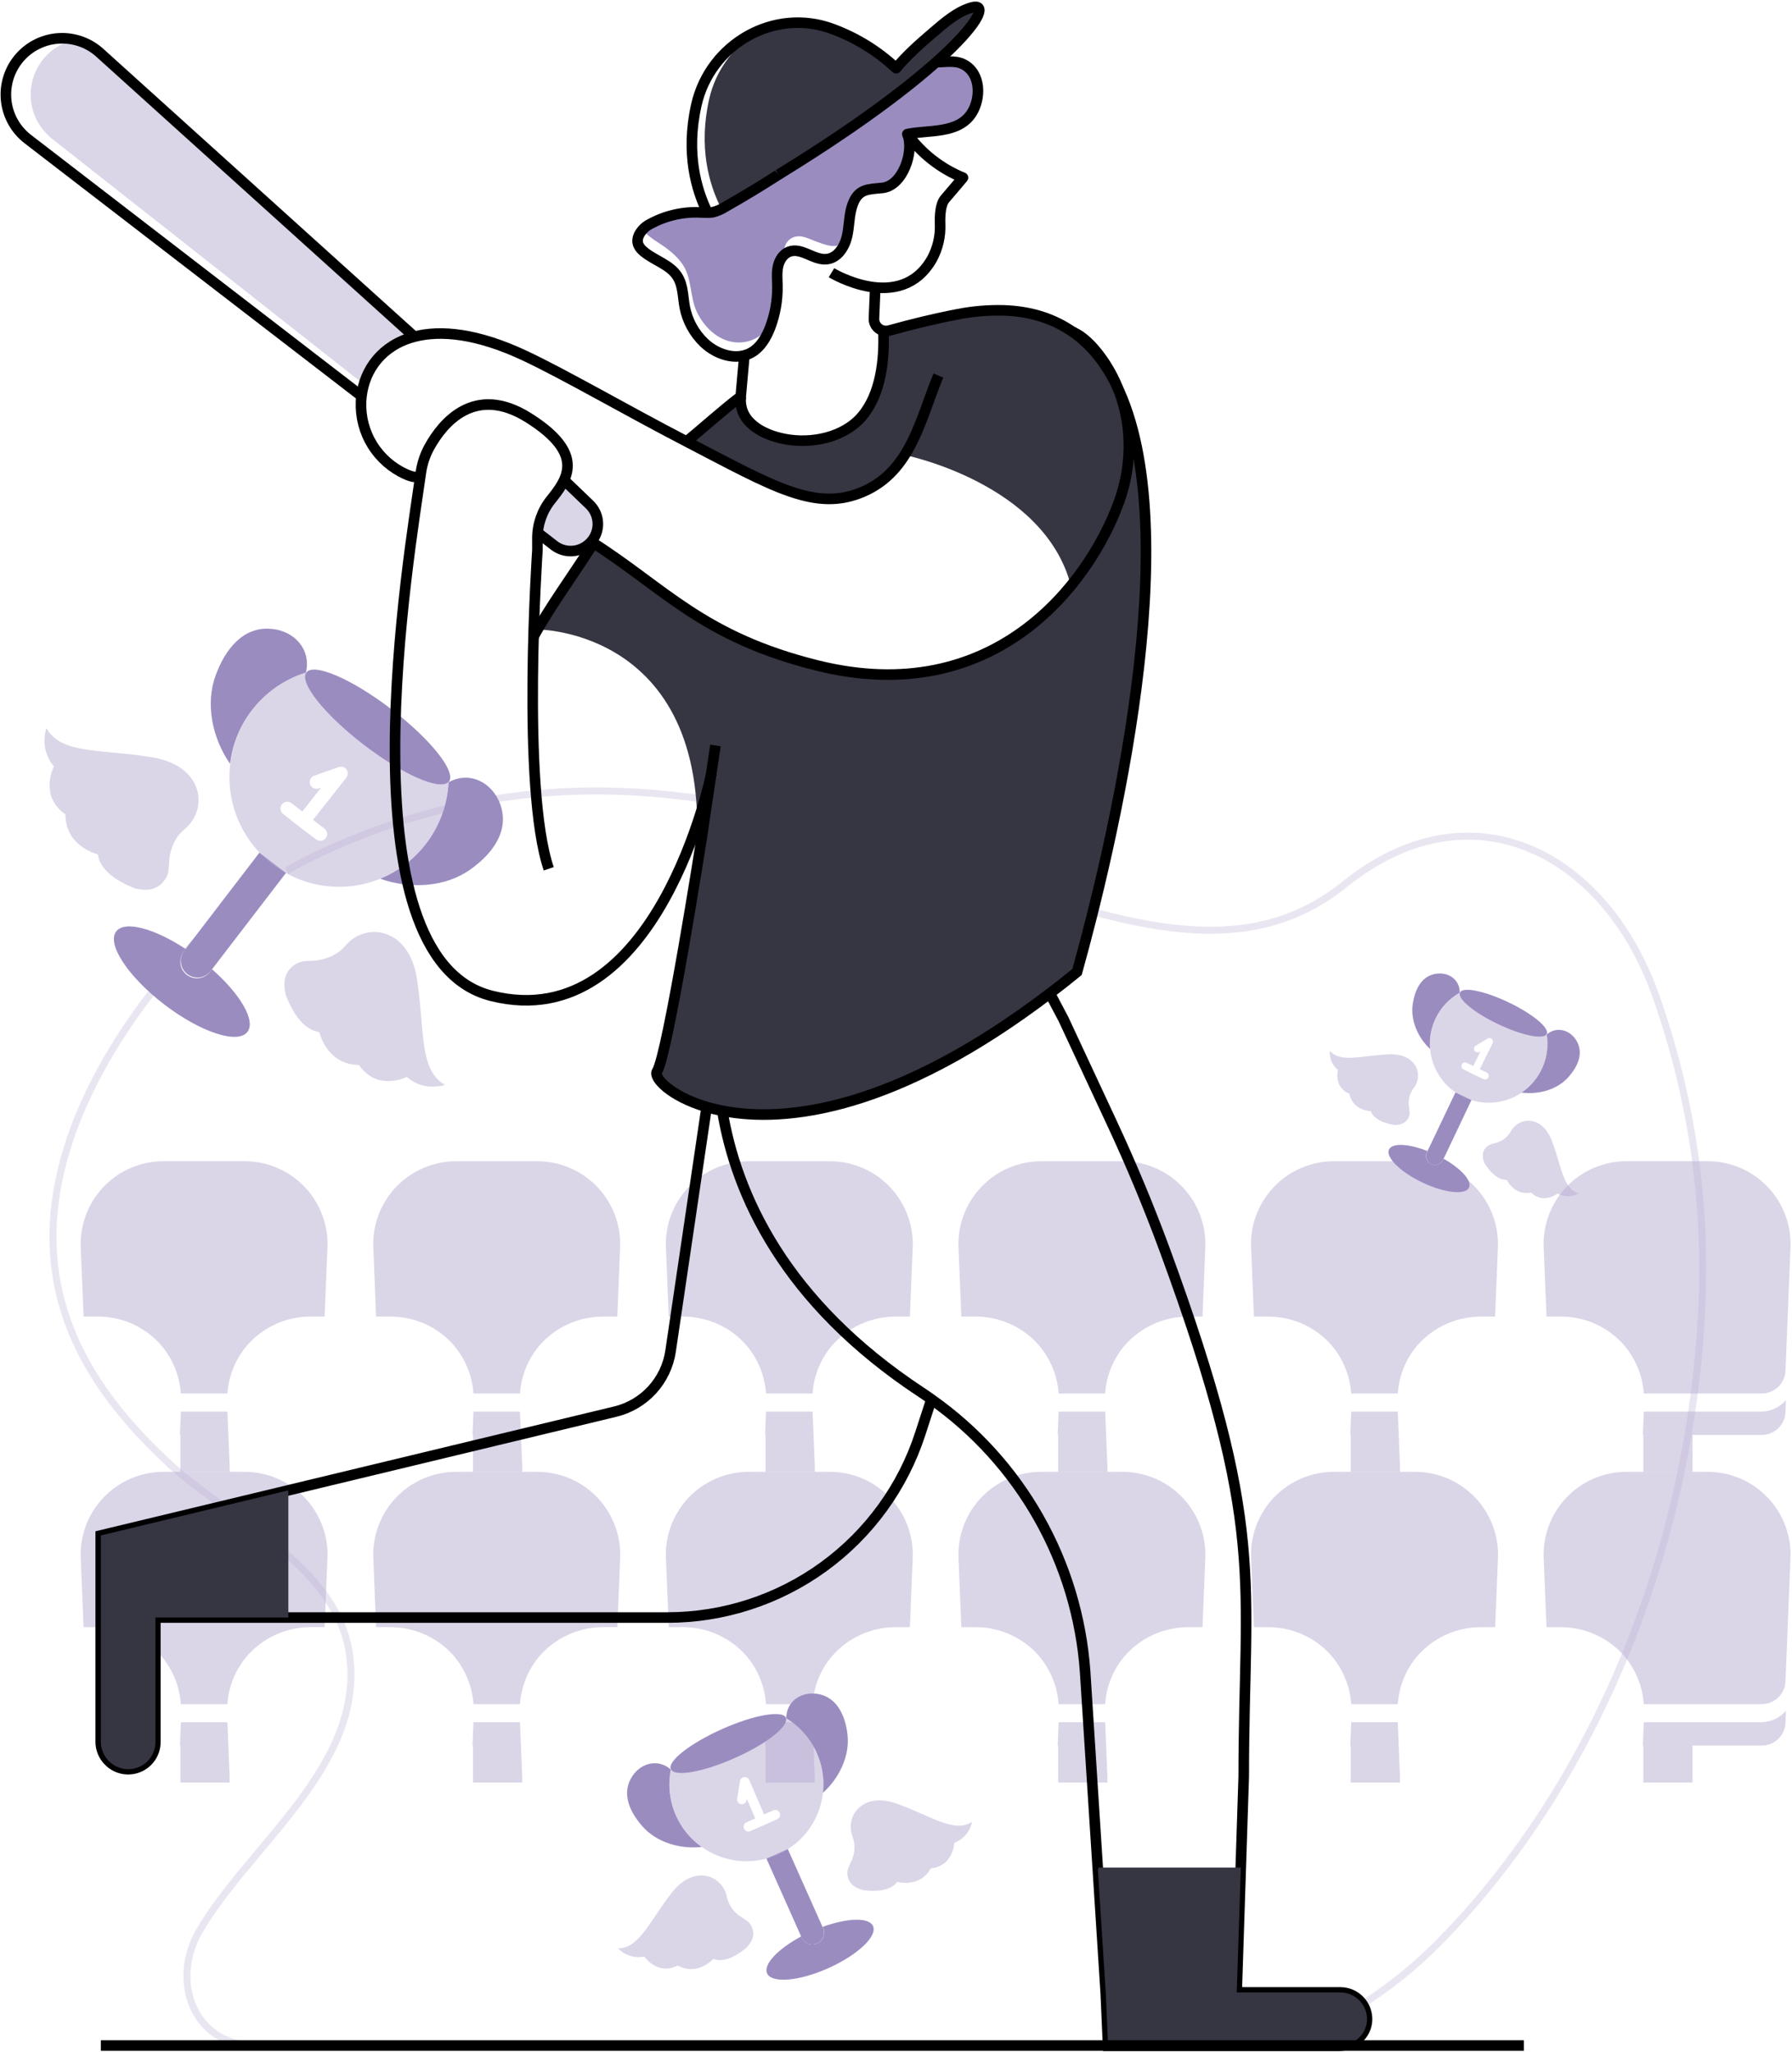 <svg width="791" height="906" viewBox="0 0 791 906" fill="none" xmlns="http://www.w3.org/2000/svg">
<path d="M544 902.92C578.73 903.92 613.78 879.54 636.84 855.75C707.84 782.47 746.72 677.66 751.23 576.6C753.376 529.757 746.361 482.946 730.58 438.79C708.21 376.49 649.33 345.35 593.31 390.55C503.38 463.06 371.08 312.63 193.84 357.79C175.72 362.436 158.078 368.781 141.15 376.74C136.143 379.073 131.29 381.613 126.59 384.36" stroke="#D4CEE4" stroke-opacity="0.5" stroke-width="3.11" stroke-miterlimit="10"/>
<path d="M122.328 386.88C106.042 396.92 91.361 409.356 78.778 423.77C48.598 458.15 20.778 505.45 23.568 552.62C25.858 591.16 47.758 621.31 75.258 646.62C101.688 670.98 149.008 691.02 154.338 730.8C160.898 779.71 109.508 814.93 87.798 852.8C74.998 875.17 85.998 904 114.258 903" stroke="#D4CEE4" stroke-opacity="0.5" stroke-width="3.11" stroke-miterlimit="10"/>
<path d="M79.842 623.159L79.422 633.459H79.632V649.749H101.362V647.179L100.372 623.159H79.842Z" fill="#B8ADD2" fill-opacity="0.5"/>
<path d="M69.761 592.35C75.68 598.542 79.243 606.613 79.831 615.16H100.371C100.902 607.363 103.927 599.944 109.001 594C112.48 589.985 116.78 586.764 121.61 584.554C126.441 582.344 131.689 581.197 137.001 581.19H143.291L144.501 551.49C144.814 546.48 144.093 541.46 142.383 536.741C140.672 532.022 138.01 527.706 134.56 524.06C131.11 520.414 126.947 517.517 122.33 515.549C117.713 513.581 112.74 512.584 107.721 512.62H72.471C67.455 512.576 62.483 513.565 57.866 515.526C53.249 517.486 49.084 520.376 45.632 524.016C42.18 527.656 39.514 531.967 37.801 536.681C36.087 541.396 35.362 546.413 35.671 551.42L36.891 581.19H43.181C48.132 581.182 53.035 582.165 57.6 584.082C62.165 585.998 66.3 588.809 69.761 592.35Z" fill="#B8ADD2" fill-opacity="0.5"/>
<path d="M208.99 623.159L208.57 633.459H208.78V649.749H230.51V647.179L229.52 623.159H208.99Z" fill="#B8ADD2" fill-opacity="0.5"/>
<path d="M198.909 592.35C204.84 598.537 208.41 606.61 208.999 615.16H229.539C230.05 607.371 233.051 599.953 238.099 594C241.59 589.978 245.905 586.754 250.752 584.547C255.599 582.34 260.864 581.202 266.189 581.21H272.479L273.689 551.51C274.002 546.501 273.281 541.48 271.571 536.762C269.861 532.043 267.198 527.726 263.748 524.08C260.299 520.435 256.136 517.538 251.518 515.57C246.901 513.601 241.928 512.604 236.909 512.64H201.619C196.603 512.596 191.632 513.585 187.014 515.546C182.397 517.507 178.233 520.397 174.781 524.036C171.329 527.676 168.663 531.987 166.949 536.702C165.235 541.416 164.51 546.433 164.819 551.44L165.999 581.19H172.299C177.256 581.176 182.165 582.157 186.735 584.074C191.306 585.991 195.446 588.805 198.909 592.35Z" fill="#B8ADD2" fill-opacity="0.5"/>
<path d="M338.143 623.159L337.723 633.459H337.933V649.749H359.663V647.179L358.683 623.159H338.143Z" fill="#B8ADD2" fill-opacity="0.5"/>
<path d="M328.062 592.35C333.985 598.54 337.548 606.612 338.132 615.16H358.672C359.188 607.369 362.196 599.951 367.252 594C370.742 589.978 375.058 586.754 379.904 584.547C384.751 582.34 390.016 581.202 395.342 581.21H401.632L402.842 551.51C403.155 546.501 402.434 541.48 400.723 536.762C399.013 532.043 396.35 527.726 392.901 524.08C389.451 520.435 385.288 517.538 380.671 515.57C376.054 513.601 371.081 512.604 366.062 512.64H330.772C325.756 512.596 320.784 513.585 316.167 515.546C311.55 517.507 307.385 520.397 303.933 524.036C300.481 527.676 297.815 531.987 296.101 536.702C294.388 541.416 293.663 546.433 293.972 551.44L295.192 581.21H301.492C306.44 581.199 311.34 582.179 315.904 584.092C320.467 586.006 324.601 588.813 328.062 592.35Z" fill="#B8ADD2" fill-opacity="0.5"/>
<path d="M467.291 623.159L466.871 633.459H467.081V649.749H488.811V647.179L487.831 623.159H467.291Z" fill="#B8ADD2" fill-opacity="0.5"/>
<path d="M457.21 592.35C463.133 598.54 466.697 606.612 467.28 615.16H487.82C488.337 607.369 491.345 599.951 496.4 594C499.892 589.979 504.207 586.756 509.054 584.549C513.9 582.342 519.165 581.203 524.49 581.21H530.79L531.99 551.51C532.303 546.501 531.582 541.48 529.872 536.762C528.162 532.043 525.499 527.726 522.049 524.08C518.599 520.435 514.436 517.538 509.819 515.57C505.202 513.601 500.229 512.604 495.21 512.64H459.92C454.904 512.596 449.933 513.585 445.315 515.546C440.698 517.507 436.534 520.397 433.082 524.036C429.63 527.676 426.964 531.987 425.25 536.702C423.536 541.416 422.811 546.433 423.12 551.44L424.34 581.21H430.64C435.588 581.199 440.489 582.179 445.052 584.092C449.615 586.006 453.749 588.813 457.21 592.35Z" fill="#B8ADD2" fill-opacity="0.5"/>
<path d="M596.44 623.159L596.02 633.459H596.229V649.749H617.96V647.179L616.979 623.159H596.44Z" fill="#B8ADD2" fill-opacity="0.5"/>
<path d="M586.362 592.35C592.285 598.54 595.849 606.612 596.433 615.16H617.003C617.511 607.373 620.508 599.954 625.553 594C629.045 589.978 633.362 586.754 638.211 584.547C643.059 582.34 648.325 581.202 653.653 581.21H659.943L661.143 551.51C661.455 546.501 660.734 541.48 659.024 536.762C657.314 532.043 654.651 527.726 651.201 524.08C647.752 520.435 643.589 517.538 638.972 515.57C634.354 513.601 629.382 512.604 624.363 512.64H589.073C584.056 512.596 579.085 513.585 574.468 515.546C569.85 517.507 565.686 520.397 562.234 524.036C558.782 527.676 556.116 531.987 554.402 536.702C552.688 541.416 551.964 546.433 552.273 551.44L553.493 581.21H559.792C564.741 581.199 569.641 582.179 574.204 584.092C578.768 586.006 582.902 588.813 586.362 592.35Z" fill="#B8ADD2" fill-opacity="0.5"/>
<path d="M725.592 623.16L725.172 633.46H725.382V649.75H747.112V633.46H777.642C780.351 633.459 782.955 632.411 784.908 630.534C786.862 628.657 788.013 626.097 788.122 623.39L788.322 618.09C786.992 619.631 785.356 620.879 783.517 621.752C781.678 622.625 779.677 623.104 777.642 623.16H725.592Z" fill="#B8ADD2" fill-opacity="0.5"/>
<path d="M715.511 592.35C721.434 598.54 724.998 606.612 725.581 615.16H777.641C780.348 615.159 782.951 614.112 784.904 612.237C786.857 610.362 788.01 607.805 788.121 605.1L790.291 551.49C790.605 546.48 789.885 541.459 788.176 536.739C786.466 532.02 783.803 527.703 780.353 524.057C776.903 520.411 772.74 517.514 768.122 515.546C763.504 513.578 758.53 512.582 753.511 512.62H718.221C713.205 512.576 708.233 513.565 703.616 515.526C698.999 517.486 694.834 520.376 691.382 524.016C687.93 527.656 685.264 531.967 683.551 536.681C681.837 541.396 681.112 546.413 681.421 551.42L682.641 581.19H688.941C693.891 581.181 698.792 582.164 703.355 584.081C707.919 585.998 712.052 588.809 715.511 592.35Z" fill="#B8ADD2" fill-opacity="0.5"/>
<path d="M79.842 760.289L79.422 770.589H79.632V786.879H101.362V784.309L100.372 760.289H79.842Z" fill="#B8ADD2" fill-opacity="0.5"/>
<path d="M69.761 729.469C75.679 735.667 79.241 743.74 79.831 752.289H100.371C100.897 744.486 103.923 737.059 109.001 731.109C112.48 727.097 116.781 723.879 121.611 721.672C126.442 719.466 131.69 718.322 137.001 718.319H143.291L144.501 688.619C144.814 683.61 144.093 678.59 142.383 673.871C140.672 669.152 138.01 664.836 134.56 661.19C131.11 657.544 126.947 654.647 122.33 652.679C117.713 650.711 112.74 649.714 107.721 649.749H72.471C67.455 649.706 62.483 650.695 57.866 652.655C53.249 654.616 49.084 657.506 45.632 661.146C42.18 664.785 39.514 669.097 37.801 673.811C36.087 678.526 35.362 683.543 35.671 688.549L36.891 718.319H43.181C48.131 718.312 53.033 719.294 57.597 721.209C62.162 723.124 66.298 725.933 69.761 729.469Z" fill="#B8ADD2" fill-opacity="0.5"/>
<path d="M208.99 760.289L208.57 770.589H208.78V786.879H230.51V784.309L229.52 760.289H208.99Z" fill="#B8ADD2" fill-opacity="0.5"/>
<path d="M198.909 729.469C204.838 735.662 208.409 743.737 208.999 752.289H229.539C230.052 744.491 233.06 737.065 238.119 731.109C241.609 727.086 245.924 723.861 250.771 721.654C255.618 719.447 260.883 718.31 266.209 718.319H272.499L273.709 688.619C274.022 683.61 273.301 678.59 271.591 673.871C269.881 669.152 267.218 664.836 263.768 661.19C260.319 657.544 256.156 654.647 251.538 652.679C246.921 650.711 241.948 649.714 236.929 649.749H201.619C196.603 649.706 191.632 650.695 187.014 652.655C182.397 654.616 178.233 657.506 174.781 661.146C171.329 664.785 168.663 669.097 166.949 673.811C165.235 678.526 164.51 683.543 164.819 688.549L165.999 718.319H172.299C177.255 718.307 182.162 719.287 186.733 721.202C191.303 723.117 195.443 725.928 198.909 729.469Z" fill="#B8ADD2" fill-opacity="0.5"/>
<path d="M338.143 760.289L337.723 770.589H337.933V786.879H359.663V784.309L358.683 760.289H338.143Z" fill="#B8ADD2" fill-opacity="0.5"/>
<path d="M328.062 729.469C333.983 735.665 337.546 743.739 338.132 752.289H358.672C359.184 744.491 362.192 737.065 367.252 731.109C370.741 727.086 375.056 723.861 379.903 721.654C384.75 719.447 390.016 718.31 395.342 718.319H401.632L402.842 688.619C403.155 683.61 402.434 678.59 400.723 673.871C399.013 669.152 396.35 664.836 392.901 661.19C389.451 657.544 385.288 654.647 380.671 652.679C376.054 650.711 371.081 649.714 366.062 649.749H330.772C325.756 649.706 320.784 650.695 316.167 652.655C311.55 654.616 307.385 657.506 303.933 661.146C300.481 664.785 297.815 669.097 296.101 673.811C294.388 678.526 293.663 683.543 293.972 688.549L295.192 718.319H301.492C306.44 718.312 311.34 719.295 315.903 721.21C320.467 723.124 324.6 725.933 328.062 729.469Z" fill="#B8ADD2" fill-opacity="0.5"/>
<path d="M467.291 760.289L466.871 770.589H467.081V786.879H488.811V784.309L487.831 760.289H467.291Z" fill="#B8ADD2" fill-opacity="0.5"/>
<path d="M457.21 729.469C463.132 735.665 466.695 743.739 467.28 752.289H487.82C488.332 744.491 491.341 737.065 496.4 731.109C499.89 727.086 504.205 723.862 509.052 721.655C513.899 719.448 519.164 718.31 524.49 718.319H530.79L531.99 688.619C532.303 683.61 531.582 678.59 529.872 673.871C528.162 669.152 525.499 664.836 522.049 661.19C518.599 657.544 514.436 654.647 509.819 652.679C505.202 650.711 500.229 649.714 495.21 649.749H459.92C454.904 649.706 449.933 650.695 445.315 652.655C440.698 654.616 436.534 657.506 433.082 661.146C429.63 664.785 426.964 669.097 425.25 673.811C423.536 678.526 422.811 683.543 423.12 688.549L424.34 718.319H430.64C435.589 718.312 440.489 719.295 445.052 721.21C449.615 723.124 453.749 725.933 457.21 729.469Z" fill="#B8ADD2" fill-opacity="0.5"/>
<path d="M596.44 760.289L596.02 770.589H596.229V786.879H617.96V784.309L616.979 760.289H596.44Z" fill="#B8ADD2" fill-opacity="0.5"/>
<path d="M586.362 729.469C592.284 735.665 595.847 743.739 596.433 752.289H617.003C617.515 744.491 620.523 737.065 625.583 731.109C629.074 727.086 633.391 723.86 638.239 721.653C643.088 719.447 648.355 718.309 653.683 718.319H659.972L661.173 688.619C661.485 683.61 660.764 678.59 659.054 673.871C657.344 669.152 654.681 664.836 651.231 661.19C647.782 657.544 643.619 654.647 639.002 652.679C634.384 650.711 629.412 649.714 624.393 649.749H589.073C584.056 649.706 579.085 650.695 574.468 652.655C569.85 654.616 565.686 657.506 562.234 661.146C558.782 664.785 556.116 669.097 554.402 673.811C552.688 678.526 551.964 683.543 552.273 688.549L553.493 718.319H559.792C564.741 718.312 569.641 719.295 574.204 721.21C578.767 723.124 582.901 725.933 586.362 729.469Z" fill="#B8ADD2" fill-opacity="0.5"/>
<path d="M725.592 760.29L725.172 770.59H725.382V786.88H747.112V770.59H777.642C780.351 770.589 782.955 769.541 784.908 767.664C786.862 765.787 788.013 763.227 788.122 760.52L788.322 755.22C786.992 756.761 785.356 758.009 783.517 758.882C781.678 759.755 779.677 760.234 777.642 760.29H725.592Z" fill="#B8ADD2" fill-opacity="0.5"/>
<path d="M715.511 729.469C721.432 735.665 724.996 743.739 725.581 752.289H777.641C780.348 752.289 782.951 751.242 784.904 749.367C786.857 747.492 788.01 744.935 788.121 742.229L790.291 688.619C790.605 683.61 789.885 678.589 788.176 673.869C786.466 669.15 783.803 664.833 780.353 661.187C776.903 657.541 772.74 654.644 768.122 652.676C763.504 650.708 758.53 649.712 753.511 649.749H718.221C713.205 649.706 708.233 650.695 703.616 652.655C698.999 654.616 694.834 657.506 691.382 661.146C687.93 664.785 685.264 669.097 683.551 673.811C681.837 678.526 681.112 683.543 681.421 688.549L682.641 718.319H688.941C693.89 718.312 698.79 719.295 703.353 721.21C707.916 723.124 712.05 725.933 715.511 729.469Z" fill="#B8ADD2" fill-opacity="0.5"/>
<path d="M160.629 328.85C143.229 315.53 131.849 301.19 135.209 296.85C138.569 292.51 155.339 299.75 172.749 313.08C190.159 326.41 201.489 340.72 198.159 345.08C198.097 345.175 198.011 345.251 197.909 345.3C194.079 349.12 177.619 341.89 160.629 328.85Z" fill="#9B8CC0"/>
<path d="M207.499 383.91C196.419 391.78 180.669 392.51 167.809 387.91C176.365 384.43 183.751 378.58 189.098 371.048C194.446 363.517 197.534 354.615 197.999 345.39V345.32C207.349 340.24 217.209 345.37 220.759 354.88C225.189 367 216.999 377.24 207.499 383.91Z" fill="#9B8CC0"/>
<path d="M135.05 296.9C125.548 299.871 117.197 305.707 111.14 313.61C105.877 320.453 102.566 328.595 101.56 337.17C93.72 325.97 90.5 310.7 95.27 297.94C99.27 287.05 107.06 276.39 119.87 277.62C129.91 278.5 137.42 286.63 135.05 296.9Z" fill="#9B8CC0"/>
<path d="M126.219 385.36L92.999 428.66C92.412 429.427 91.68 430.071 90.844 430.555C90.008 431.039 89.085 431.353 88.128 431.48C87.17 431.608 86.197 431.545 85.264 431.296C84.331 431.047 83.456 430.617 82.689 430.03C81.922 429.443 81.278 428.711 80.794 427.875C80.311 427.039 79.996 426.116 79.869 425.159C79.742 424.202 79.804 423.228 80.053 422.295C80.302 421.362 80.732 420.487 81.319 419.72L114.499 376.41L126.219 385.36Z" fill="#9B8CC0"/>
<path d="M109.222 455.53C104.962 461.1 88.532 455.7 72.532 443.44C56.532 431.18 47.002 416.73 51.302 411.16C55.052 406.28 68.062 409.8 81.962 418.93L81.362 419.72C80.709 420.478 80.218 421.361 79.919 422.314C79.619 423.268 79.517 424.273 79.62 425.268C79.722 426.263 80.026 427.226 80.513 428.099C81.001 428.972 81.661 429.736 82.454 430.345C83.247 430.955 84.156 431.395 85.125 431.641C86.094 431.887 87.104 431.932 88.091 431.774C89.078 431.617 90.023 431.259 90.867 430.724C91.712 430.188 92.438 429.486 93.002 428.66L93.602 427.88C106.142 438.94 113.002 450.65 109.222 455.53Z" fill="#9B8CC0"/>
<path d="M179.549 475.43C175.588 477.295 171.104 477.729 166.859 476.66C163.406 475.506 160.453 473.205 158.489 470.14C148.909 470.05 143.269 463.61 140.929 455.66C140.159 455.49 139.169 455.23 138.519 455.01C132.279 452.49 128.519 445.3 126.179 439.34C125.289 435.84 125.089 431.93 127.109 428.86C128.41 426.884 130.347 425.413 132.599 424.69C134.859 424.01 137.249 424.26 139.539 424.01C144.539 423.37 149.179 421.37 152.479 417.44C161.309 406.95 180.479 409.18 184.029 432.05C187.579 454.92 184.809 472.25 196.389 478.91C196.288 478.977 196.181 479.034 196.069 479.08C191.249 480.25 185.099 480.17 179.549 475.43Z" fill="#B8ADD2" fill-opacity="0.5"/>
<path d="M23.801 338.35C21.896 342.281 21.412 346.751 22.431 351C23.54 354.469 25.811 357.45 28.861 359.44C28.861 369.03 35.221 374.73 43.141 377.16C43.311 377.93 43.561 378.93 43.771 379.58C46.221 385.84 53.371 389.68 59.301 392.09C62.801 393.01 66.701 393.26 69.791 391.27C71.785 389.992 73.278 388.068 74.021 385.82C74.731 383.57 74.501 381.18 74.781 378.89C75.471 373.89 77.521 369.28 81.491 366.03C92.071 357.32 90.051 338.09 67.221 334.32C44.391 330.55 27.001 333.12 20.501 321.47C20.434 321.57 20.377 321.678 20.331 321.79C19.111 326.6 19.121 332.74 23.801 338.35Z" fill="#B8ADD2" fill-opacity="0.5"/>
<path d="M197.999 345.39V345.32C193.999 349.06 177.639 341.8 160.679 328.84C144.459 316.39 133.459 303 134.829 297.75C134.923 297.414 135.071 297.096 135.269 296.81C135.189 296.81 135.139 296.81 135.119 296.9C125.617 299.871 117.266 305.707 111.209 313.61C105.946 320.453 102.635 328.595 101.629 337.17C101.629 337.29 101.629 337.48 101.579 337.59C100.749 344.895 101.593 352.294 104.047 359.224C106.502 366.155 110.502 372.436 115.744 377.591C120.987 382.746 127.335 386.64 134.306 388.977C141.277 391.314 148.689 392.033 155.979 391.08C159.866 390.548 163.676 389.558 167.329 388.13L167.879 387.91C176.423 384.419 183.794 378.565 189.128 371.034C194.463 363.503 197.54 354.607 197.999 345.39ZM152.879 343.3L138.179 361.92L143.259 365.8C143.573 366.043 143.836 366.346 144.032 366.692C144.228 367.037 144.353 367.419 144.401 367.813C144.448 368.207 144.417 368.607 144.308 368.99C144.2 369.372 144.017 369.729 143.769 370.04C143.396 370.506 142.892 370.85 142.322 371.028C141.752 371.206 141.142 371.21 140.569 371.04C140.214 370.944 139.876 370.792 139.569 370.59L131.999 364.86C131.839 364.76 131.689 364.59 131.529 364.49L124.999 359.34C124.364 358.861 123.945 358.149 123.835 357.362C123.724 356.574 123.931 355.775 124.409 355.14C124.648 354.818 124.949 354.548 125.294 354.344C125.64 354.141 126.022 354.009 126.419 353.956C126.816 353.903 127.22 353.93 127.606 354.035C127.993 354.14 128.354 354.322 128.669 354.57L133.429 358.25L141.719 347.72L140.979 347.96C140.601 348.135 140.19 348.229 139.773 348.236C139.355 348.244 138.941 348.164 138.557 348.002C138.172 347.84 137.826 347.6 137.539 347.297C137.253 346.994 137.033 346.634 136.893 346.241C136.753 345.848 136.697 345.43 136.728 345.014C136.759 344.598 136.877 344.193 137.073 343.825C137.269 343.457 137.54 343.134 137.868 342.876C138.197 342.619 138.575 342.433 138.979 342.33L149.539 338.62C150.152 338.386 150.825 338.366 151.45 338.564C152.074 338.762 152.613 339.166 152.979 339.71C153.339 340.245 153.52 340.881 153.497 341.526C153.473 342.17 153.247 342.791 152.849 343.3H152.879Z" fill="#B8ADD2" fill-opacity="0.5"/>
<path d="M324.4 776.09C310.34 782.37 297.68 784.58 296.11 781.04C294.54 777.5 304.65 769.59 318.7 763.31C332.75 757.03 345.39 754.83 346.97 758.31C346.992 758.385 346.992 758.465 346.97 758.54C348.11 762.23 338.14 770 324.4 776.09Z" fill="#9B8CC0"/>
<path d="M374.079 765.61C375.229 775.08 370.399 785.05 363.249 791.44C363.964 784.996 362.827 778.481 359.97 772.661C357.113 766.841 352.655 761.956 347.119 758.58H347.059C347.059 751.1 353.529 746.73 360.589 747.73C369.539 749 373.129 757.54 374.079 765.61Z" fill="#9B8CC0"/>
<path d="M296.1 781.17C294.757 788.028 295.56 795.134 298.4 801.52C300.86 807.065 304.779 811.838 309.74 815.33C300.2 816.42 289.69 813.33 283.42 806.07C278.04 799.93 274.07 791.57 279.12 784.07C283 778.18 290.56 776.26 296.1 781.17Z" fill="#9B8CC0"/>
<path d="M347.739 816.26L363.349 851.26C363.864 852.504 363.873 853.901 363.374 855.152C362.875 856.403 361.908 857.41 360.678 857.959C359.447 858.508 358.052 858.555 356.787 858.09C355.523 857.625 354.49 856.685 353.909 855.47L338.309 820.47L347.739 816.26Z" fill="#9B8CC0"/>
<path d="M385.358 850.27C387.358 854.76 378.528 863.09 365.598 868.86C352.668 874.63 340.598 875.64 338.598 871.14C336.838 867.2 343.378 860.34 353.668 854.83L353.948 855.46C354.53 856.675 355.563 857.615 356.827 858.08C358.091 858.545 359.487 858.498 360.717 857.949C361.947 857.401 362.915 856.393 363.414 855.142C363.912 853.891 363.903 852.494 363.388 851.25L363.108 850.62C374.078 846.61 383.598 846.32 385.358 850.27Z" fill="#9B8CC0"/>
<path d="M421.201 813.53C421.027 816.598 419.793 819.51 417.711 821.77C415.845 823.523 413.434 824.582 410.881 824.77C407.611 830.65 401.751 831.97 396.061 830.77C395.701 831.18 395.201 831.71 394.851 832.04C391.211 835.04 385.511 834.95 381.051 834.4C378.591 833.78 376.111 832.59 374.891 830.32C374.106 828.855 373.848 827.163 374.161 825.53C374.653 823.971 375.289 822.461 376.061 821.02C377.455 817.785 377.556 814.137 376.341 810.83C372.831 801.83 380.641 790.76 395.931 796.26C411.221 801.76 421.001 809.26 429.001 804.33C429.01 804.413 429.01 804.497 429.001 804.58C428.537 806.598 427.583 808.471 426.222 810.032C424.862 811.593 423.137 812.795 421.201 813.53Z" fill="#B8ADD2" fill-opacity="0.5"/>
<path d="M284.409 863.72C286.197 866.22 288.799 868.019 291.769 868.81C294.28 869.288 296.88 868.885 299.129 867.67C305.049 870.89 310.699 868.87 314.859 864.79C315.389 864.95 316.089 865.13 316.559 865.22C321.249 865.81 326.009 862.68 329.479 859.82C331.229 857.98 332.689 855.65 332.479 853.08C332.362 851.421 331.677 849.852 330.539 848.64C329.292 847.591 327.954 846.657 326.539 845.85C323.63 843.866 321.593 840.841 320.849 837.4C319.009 827.95 306.469 822.75 296.489 835.58C286.509 848.41 282.269 860 272.879 860.1C272.921 860.173 272.968 860.243 273.019 860.31C274.49 861.772 276.299 862.848 278.286 863.443C280.273 864.037 282.376 864.133 284.409 863.72Z" fill="#B8ADD2" fill-opacity="0.5"/>
<path d="M347.119 758.58H347.059C348.059 762.31 338.059 769.96 324.379 776.09C311.259 781.92 299.309 784.22 296.539 781.62C296.358 781.455 296.209 781.258 296.099 781.04C296.099 781.1 296.099 781.13 296.099 781.16C294.756 788.018 295.559 795.124 298.399 801.51C300.859 807.054 304.778 811.828 309.739 815.32C309.799 815.38 309.919 815.44 309.979 815.49C314.208 818.452 319.057 820.412 324.158 821.221C329.258 822.029 334.475 821.666 339.414 820.157C344.353 818.649 348.883 816.035 352.661 812.515C356.439 808.994 359.366 804.66 361.219 799.84C362.192 797.259 362.863 794.575 363.219 791.84C363.219 791.69 363.219 791.57 363.219 791.42C363.934 784.975 362.797 778.461 359.94 772.64C357.083 766.82 352.625 761.935 347.089 758.56L347.119 758.58ZM330.709 785.73L337.269 801L341.369 799.17C341.885 798.948 342.467 798.939 342.99 799.145C343.513 799.351 343.933 799.755 344.159 800.27C344.329 800.655 344.378 801.084 344.3 801.498C344.221 801.912 344.018 802.293 343.719 802.59C343.544 802.781 343.338 802.94 343.109 803.06L336.999 805.81C336.879 805.87 336.729 805.91 336.609 805.97L331.219 808.33C330.967 808.446 330.694 808.512 330.417 808.522C330.14 808.532 329.863 808.487 329.603 808.389C329.344 808.292 329.106 808.143 328.904 807.953C328.703 807.762 328.541 807.533 328.429 807.28C328.312 807.024 328.248 806.747 328.239 806.467C328.231 806.186 328.278 805.906 328.379 805.644C328.479 805.381 328.631 805.141 328.825 804.938C329.019 804.735 329.251 804.572 329.509 804.46L333.369 802.75L329.649 794.11L329.549 794.65C329.512 794.927 329.42 795.194 329.279 795.435C329.138 795.676 328.95 795.887 328.726 796.054C328.502 796.222 328.247 796.343 327.976 796.411C327.705 796.479 327.423 796.492 327.147 796.449C326.87 796.406 326.606 796.309 326.367 796.163C326.129 796.016 325.923 795.824 325.76 795.597C325.597 795.37 325.481 795.112 325.419 794.84C325.357 794.567 325.35 794.285 325.399 794.01L326.639 786.25C326.693 785.79 326.905 785.363 327.238 785.042C327.572 784.721 328.007 784.526 328.469 784.49C328.925 784.43 329.389 784.519 329.792 784.742C330.195 784.965 330.516 785.311 330.709 785.73Z" fill="#B8ADD2" fill-opacity="0.5"/>
<path d="M661.291 452.15C650.691 447.15 643.131 440.85 644.411 438.15C645.691 435.45 655.291 437.44 665.891 442.49C676.491 447.54 684.031 453.79 682.771 456.49C682.748 456.549 682.71 456.6 682.661 456.64C681.081 459.06 671.651 457.1 661.291 452.15Z" fill="#9B8CC0"/>
<path d="M692.001 475.81C687.071 481.16 678.891 483.3 671.641 482.31C675.736 479.535 678.954 475.65 680.919 471.11C682.883 466.57 683.512 461.564 682.731 456.68C687.071 452.98 692.801 454.57 695.731 459.16C699.371 465 696.201 471.26 692.001 475.81Z" fill="#9B8CC0"/>
<path d="M644.328 438.24C639.679 440.856 635.952 444.844 633.658 449.66C631.658 453.83 630.825 458.464 631.248 463.07C625.898 458.07 622.508 450.42 623.598 443.21C624.498 437.05 627.378 430.6 634.228 429.82C639.588 429.17 644.438 432.59 644.328 438.24Z" fill="#9B8CC0"/>
<path d="M649.529 485.6L636.999 512C636.776 512.468 636.464 512.887 636.079 513.234C635.695 513.581 635.246 513.848 634.758 514.021C634.27 514.195 633.753 514.27 633.235 514.243C632.718 514.216 632.212 514.088 631.744 513.865C631.277 513.643 630.857 513.33 630.511 512.946C630.164 512.561 629.896 512.112 629.723 511.624C629.55 511.136 629.475 510.619 629.501 510.102C629.528 509.585 629.656 509.078 629.879 508.61L642.459 482.23L649.529 485.6Z" fill="#9B8CC0"/>
<path d="M648.422 524.27C646.802 527.67 637.592 526.66 627.842 522.01C618.092 517.36 611.512 510.84 613.132 507.44C614.542 504.44 621.762 504.87 630.062 508.11L629.832 508.59C629.608 509.061 629.479 509.571 629.452 510.092C629.426 510.612 629.502 511.133 629.676 511.625C629.851 512.116 630.12 512.568 630.47 512.955C630.819 513.342 631.241 513.656 631.712 513.88C632.183 514.104 632.693 514.233 633.214 514.26C633.734 514.286 634.255 514.21 634.746 514.036C635.237 513.861 635.689 513.592 636.076 513.242C636.464 512.893 636.778 512.471 637.002 512L637.232 511.53C645.002 515.92 649.842 521.3 648.422 524.27Z" fill="#9B8CC0"/>
<path d="M687.491 526.89C685.625 528.309 683.324 529.034 680.981 528.94C679.044 528.724 677.24 527.848 675.871 526.46C670.871 527.46 667.161 524.72 665.051 520.82C664.631 520.82 664.051 520.82 663.711 520.74C660.171 520.12 657.401 516.74 655.511 513.9C655.016 513.065 654.699 512.136 654.582 511.172C654.465 510.208 654.55 509.23 654.831 508.3C655.296 507.121 656.15 506.137 657.251 505.51C658.401 505.026 659.593 504.648 660.811 504.38C663.378 503.587 665.543 501.841 666.861 499.5C670.321 493.02 680.641 492.05 685.021 503.65C689.401 515.25 689.901 524.65 696.711 526.85L696.561 526.97C695.16 527.705 693.599 528.082 692.016 528.068C690.434 528.054 688.88 527.649 687.491 526.89Z" fill="#B8ADD2" fill-opacity="0.5"/>
<path d="M590.619 472.33C590.056 474.605 590.299 477.004 591.309 479.12C592.272 480.816 593.791 482.13 595.609 482.84C596.669 487.84 600.609 490.14 605.069 490.54C605.239 490.92 605.489 491.42 605.669 491.74C607.669 494.74 611.819 495.96 615.199 496.57C616.162 496.693 617.141 496.614 618.072 496.339C619.003 496.063 619.867 495.597 620.609 494.97C621.51 494.08 622.078 492.908 622.219 491.65C622.211 490.401 622.087 489.155 621.849 487.93C621.558 485.257 622.306 482.575 623.939 480.44C628.519 474.7 625.319 464.84 612.939 465.44C600.559 466.04 591.729 469.27 587.009 463.89C587.003 463.95 587.003 464.01 587.009 464.07C586.888 465.637 587.154 467.21 587.784 468.65C588.413 470.09 589.387 471.354 590.619 472.33Z" fill="#B8ADD2" fill-opacity="0.5"/>
<path d="M682.709 456.68C681.009 459.09 671.639 457.1 661.309 452.19C651.429 447.46 644.169 441.66 644.309 438.76C644.317 438.574 644.358 438.391 644.429 438.22C644.429 438.22 644.369 438.22 644.359 438.28C639.71 440.895 635.983 444.884 633.689 449.7C631.689 453.87 630.856 458.504 631.279 463.11C631.284 463.186 631.284 463.263 631.279 463.34C631.664 467.258 632.934 471.038 634.993 474.394C637.051 477.749 639.845 480.594 643.164 482.713C646.482 484.831 650.239 486.168 654.149 486.624C658.06 487.079 662.023 486.64 665.739 485.34C667.716 484.626 669.602 483.683 671.359 482.53L671.629 482.35C675.724 479.575 678.943 475.69 680.907 471.15C682.872 466.61 683.5 461.604 682.719 456.72L682.709 456.68ZM658.819 460.59L653.179 472L656.279 473.47C656.664 473.661 656.956 473.997 657.093 474.404C657.23 474.811 657.2 475.255 657.009 475.64C656.874 475.932 656.651 476.174 656.371 476.334C656.092 476.493 655.77 476.562 655.449 476.53C655.254 476.524 655.061 476.483 654.879 476.41L650.299 474.23C650.199 474.23 650.109 474.12 650.009 474.08L646.009 472.08C645.817 471.991 645.645 471.864 645.502 471.708C645.36 471.552 645.249 471.369 645.178 471.17C645.106 470.971 645.075 470.76 645.085 470.549C645.096 470.338 645.148 470.131 645.239 469.94C645.33 469.746 645.459 469.572 645.618 469.428C645.776 469.285 645.962 469.174 646.164 469.102C646.365 469.03 646.579 469 646.793 469.011C647.007 469.023 647.216 469.077 647.409 469.17L650.309 470.57L653.489 464.13L653.129 464.34C652.948 464.453 652.745 464.529 652.534 464.564C652.323 464.599 652.107 464.591 651.899 464.542C651.69 464.492 651.494 464.402 651.321 464.277C651.147 464.151 651.001 463.992 650.889 463.81C650.781 463.629 650.709 463.428 650.679 463.219C650.648 463.01 650.659 462.798 650.711 462.593C650.764 462.389 650.856 462.197 650.982 462.028C651.109 461.859 651.268 461.717 651.449 461.61L656.569 458.49C656.865 458.299 657.217 458.214 657.567 458.248C657.918 458.283 658.246 458.435 658.499 458.68C658.747 458.924 658.911 459.24 658.969 459.583C659.026 459.926 658.974 460.278 658.819 460.59Z" fill="#B8ADD2" fill-opacity="0.5"/>
<path d="M493.589 221.84C488.647 235.062 481.574 247.385 472.649 258.32C460.739 213.16 399.339 200.87 399.339 200.87C375.289 236.74 335.999 211.63 335.999 211.63L303.809 194.06C309.379 189.52 319.019 180.96 325.019 176.36C326.419 181.86 329.839 188.71 338.019 191.2C352.519 195.58 379.019 198.94 386.799 172.13C389.378 163.643 390.873 154.863 391.249 146C391.63 146 392.009 145.936 392.369 145.81C401.819 143.17 412.989 140.43 422.569 138.63C429.294 137.307 436.146 136.733 442.999 136.92C455.259 137.35 465.339 140.8 473.579 146.65C473.579 146.65 473.579 146.65 473.639 146.65C481.509 152.25 487.639 160.06 492.399 169.52C492.405 169.584 492.425 169.645 492.459 169.7C499.589 186 499.839 204.79 493.589 221.84Z" fill="#353642"/>
<path d="M243.001 220.81C243.001 220.81 248.181 211.16 252.561 215.35C256.941 219.54 274.191 235.35 255.981 242.58C237.771 249.81 236.711 228.01 239.081 227.58C241.451 227.15 243.001 220.81 243.001 220.81Z" fill="#B8ADD2" fill-opacity="0.5"/>
<path d="M475.521 429C471.451 432.33 467.401 435.51 463.461 438.49C395.761 490 347.081 495.88 318.801 490.28C316.494 489.848 314.211 489.297 311.961 488.63C295.781 483.87 288.381 475.51 290.061 472.96C294.731 465.96 309.691 370.43 309.691 370.43C309.691 370.43 308.911 373.91 307.201 379.51C315.291 277.76 237.301 277.89 237.301 277.89C243.871 266.41 253.351 253.32 262.031 239.78C293.821 260.16 310.531 281.37 361.031 293.85C438.521 312.95 480.391 258.48 493.861 221.85C500.111 204.85 499.861 186.01 492.771 169.74C524.761 234.22 490.321 375.72 475.521 429Z" fill="#353642"/>
<path d="M182.871 148.64L167.571 156.12L160.881 169.86L23.141 61.39C19.425 58.505 16.604 54.624 15.008 50.199C13.412 45.773 13.106 40.986 14.125 36.393C15.145 31.8 17.448 27.592 20.767 24.258C24.086 20.923 28.283 18.601 32.871 17.56C37.242 18.508 41.269 20.639 44.511 23.72L182.871 148.64Z" fill="#B8ADD2" fill-opacity="0.5"/>
<path d="M431.46 37.45C431.793 39.438 431.769 41.47 431.39 43.45C427.85 48.28 423.28 56.37 417.39 56.98C408.58 57.89 408.58 57.89 404.21 58.4C402.21 59.12 401.7 61.22 401.21 67.73C401.129 68.868 400.962 69.998 400.71 71.11C397.45 75.29 394.27 82.11 389.53 82.87C383.62 83.87 378.65 81.44 377.88 86.65C375.75 88.89 374.88 92.14 375.01 96.47C375.062 98.842 374.724 101.207 374.01 103.47C373.167 104.894 372.189 106.233 371.09 107.47C368.59 110.22 362.64 107.54 356.16 105.02C349.68 102.5 345.77 107.13 346.09 111.57C341.78 114.71 343.21 123.88 343.09 128.57C342.97 133.26 342.45 138.28 340.33 142.57C338.838 145.442 336.51 147.793 333.653 149.314C330.796 150.836 327.546 151.455 324.33 151.09C316.78 150.31 310.65 144.22 307.54 137.61C304.54 131.16 305.42 123.35 301.7 117.35C299.42 113.67 295.98 110.81 292.44 108.35C289.97 106.66 287.44 105.25 285.29 103.12C284.909 102.793 284.619 102.373 284.45 101.9C284.13 100.65 286.29 99.37 287.08 98.73C296.21 91.39 309.08 95.52 315.92 93.23C322.76 90.94 367.92 61.52 367.92 61.52C367.92 61.52 403 36.08 409.6 30.6C416.2 25.12 429.43 25.28 431.46 37.45Z" fill="#9B8CC0"/>
<path d="M343.679 77.06L317.789 90.9C313.039 81.17 308.249 65.06 313.019 43.8C314.479 37.286 317.319 31.161 321.347 25.838C325.375 20.514 330.497 16.116 336.369 12.94C346.443 9.056 357.598 9.031 367.689 12.87C378.03 16.709 387.504 22.566 395.559 30.1C396.749 28.67 398.039 27.23 399.359 25.84C403.285 21.821 407.424 18.015 411.759 14.44C416.599 10.28 422.149 5.35 428.429 3.44C428.62 3.357 428.817 3.29 429.019 3.24C440.779 0 422.479 28.7 343.679 77.06Z" fill="#353642"/>
<path d="M413.16 27.46C417.16 27.46 421.7 26.46 425.39 28.46C433.05 32.46 433.06 43.46 428.88 49.96C422.88 59.26 409.88 57.24 400.51 59.19C406.751 67.751 415.247 74.411 425.05 78.43C425.05 78.43 420.72 83.62 417.12 87.79C415.12 90.1 414.85 94.95 414.96 98.79C415.206 104.224 413.954 109.62 411.34 114.39C397.34 138.82 367.02 120.39 367.02 120.39" stroke="black" stroke-width="4.67" stroke-linejoin="round"/>
<path d="M343.779 77C343.779 77 343.709 77.07 343.679 77.08C335.932 82.06 328.062 86.817 320.069 91.35C318.399 92.422 316.565 93.212 314.639 93.69C313.864 93.83 313.076 93.891 312.289 93.87C311.209 93.87 310.109 93.8 308.999 93.77C301.338 93.44 293.733 95.203 286.999 98.87C284.893 99.916 283.171 101.599 282.079 103.68C280.399 107.25 282.289 109.6 284.429 111.29C289.189 115.14 295.839 116.89 299.059 122.09C301.569 126.09 301.389 131.09 302.269 135.7C303.429 141.62 306.379 147.041 310.719 151.23C316.189 156.47 324.839 159.39 331.479 155.74C335.709 153.4 338.309 148.9 340.029 144.35C342.178 138.596 343.239 132.493 343.159 126.35C343.109 123.47 342.799 120.53 343.389 117.7C343.979 114.87 345.679 112.08 348.389 111.09C353.809 109.09 359.249 115.02 364.949 114.4C369.709 113.9 372.819 109.03 373.889 104.34C374.959 99.65 374.699 94.7 376.369 90.21C378.919 83.21 383.279 83.61 389.509 82.95C398.569 82 403.669 66.71 400.509 59.19" stroke="black" stroke-width="4.67" stroke-linejoin="round"/>
<path d="M312.291 93.85C307.491 84.14 302.541 67.9 307.361 46.39C313.411 19.39 341.851 3.09 367.681 12.86C378.025 16.705 387.5 22.573 395.551 30.12C400.271 24.41 406.141 19.24 411.751 14.44C416.751 10.16 422.521 5.05 429.011 3.27C440.781 0.03 422.491 28.7 343.691 77.06" stroke="black" stroke-width="4.67" stroke-linejoin="round"/>
<path d="M411.159 617.66L406.209 632.9C398.554 656.483 383.629 677.037 363.574 691.617C343.519 706.196 319.363 714.053 294.569 714.06H68.569V768.9C68.591 771.292 67.898 773.635 66.578 775.63C65.259 777.625 63.373 779.181 61.163 780.096C58.954 781.012 56.521 781.246 54.177 780.77C51.833 780.293 49.685 779.126 48.009 777.42C46.882 776.306 45.989 774.979 45.381 773.516C44.773 772.053 44.463 770.484 44.469 768.9V677.82L127.239 657.91L271.539 623.17C277.817 621.666 283.502 618.318 287.861 613.556C292.22 608.794 295.054 602.836 295.999 596.45L311.929 488.63" stroke="black" stroke-width="4.67" stroke-miterlimit="10"/>
<path d="M314 341.51C314 341.51 290.26 457.95 217 439.63C149.69 422.8 181 243.11 185.77 208.68C186.328 204.637 187.637 200.733 189.63 197.17C195.44 186.75 209.47 169.42 233.33 184.45C259.24 200.78 249.97 212.07 243.04 220.81C239.266 225.585 237.215 231.494 237.22 237.58V242.93C237.22 242.93 230.06 347.75 242.22 383.53" stroke="black" stroke-width="4.67" stroke-miterlimit="10"/>
<path d="M261 239.13C293.44 259.72 310 281.25 361 293.85C438.49 312.95 480.36 258.48 493.83 221.85C500.08 204.85 499.83 186.01 492.74 169.74C492.707 169.686 492.686 169.624 492.68 169.56C490.725 165.086 488.252 160.857 485.31 156.96C481.91 152.42 478.06 148.65 473.92 146.69C473.92 146.69 473.92 146.69 473.86 146.69" stroke="black" stroke-width="4.67" stroke-miterlimit="10"/>
<path d="M414.219 165.78C406.219 184.96 402.219 207.78 381.169 216.98C360.119 226.18 341.669 214.98 303.029 194.9C275.909 180.84 249.619 165.47 231.549 156.98C210.739 147.21 194.549 145.56 182.869 148.64C168.589 152.38 160.939 163.17 159.569 174.83C158.784 181.514 160.026 188.279 163.134 194.247C166.242 200.216 171.073 205.112 176.999 208.3C181.509 210.73 183.999 210.98 185.459 210.14" stroke="black" stroke-width="4.67" stroke-miterlimit="10"/>
<path d="M262.001 239.78C252.481 254.62 242.001 268.96 235.441 281.19" stroke="black" stroke-width="4.67" stroke-miterlimit="10"/>
<path d="M463.418 438.52L469.418 449.88L490.758 495.66C499.305 513.993 507.081 532.66 514.088 551.66C559.498 675.28 548.988 696.66 548.988 784.25L547.678 824.43L545.878 879.55H591.698C593.303 879.56 594.889 879.898 596.359 880.543C597.829 881.188 599.152 882.126 600.246 883.3C601.34 884.474 602.184 885.859 602.724 887.371C603.264 888.882 603.49 890.488 603.388 892.09C602.988 898.34 597.478 903.09 591.228 903.09H489.108L488.108 880.29L484.598 825.42L478.968 737.76C477.248 713.99 470.276 690.898 458.555 670.147C446.835 649.397 430.657 631.504 411.188 617.76C409.688 616.67 408.188 615.65 406.678 614.65C346.108 574.74 324.958 527.31 318.828 490.38" stroke="black" stroke-width="4.67" stroke-miterlimit="10"/>
<path d="M315.799 329.09L309.659 370.43C309.659 370.43 294.699 466 289.999 473C288.319 475.55 295.719 483.91 311.899 488.67C314.149 489.337 316.432 489.888 318.739 490.32C347.019 495.92 395.739 490.01 463.359 438.56C467.359 435.56 471.359 432.4 475.419 429.07C490.219 375.79 524.659 234.29 492.679 169.8C492.646 169.745 492.625 169.684 492.619 169.62C487.889 160.16 481.729 152.35 473.859 146.75C473.859 146.75 473.859 146.75 473.799 146.75C465.549 140.9 455.479 137.45 443.219 137.02C436.353 136.831 429.488 137.404 422.749 138.73C413.169 140.53 401.999 143.27 392.549 145.91C391.736 146.141 390.879 146.175 390.05 146.01C389.22 145.844 388.442 145.484 387.78 144.958C387.118 144.433 386.59 143.757 386.24 142.987C385.89 142.217 385.729 141.375 385.769 140.53L386.359 126.53" stroke="black" stroke-width="4.67" stroke-miterlimit="10"/>
<path d="M237.27 235.09L244.71 240.87C246.487 242.2 248.599 243.012 250.81 243.213C253.02 243.415 255.244 242.999 257.233 242.013C259.222 241.026 260.898 239.507 262.075 237.625C263.252 235.742 263.883 233.57 263.9 231.35C263.899 229.735 263.571 228.136 262.935 226.651C262.299 225.166 261.369 223.825 260.2 222.71L248.94 211.91" stroke="black" stroke-width="4.67" stroke-miterlimit="10"/>
<path d="M159.569 174.83L12.249 61.38C9.584 59.323 7.364 56.745 5.726 53.803C4.088 50.861 3.066 47.617 2.721 44.268C2.376 40.919 2.715 37.534 3.719 34.32C4.723 31.106 6.37 28.13 8.56 25.573C10.751 23.015 13.438 20.93 16.459 19.444C19.48 17.957 22.772 17.101 26.135 16.927C29.498 16.753 32.86 17.264 36.019 18.43C39.178 19.596 42.066 21.393 44.509 23.71L182.869 148.64" stroke="black" stroke-width="4.67" stroke-miterlimit="10"/>
<path d="M328.571 156.88L327.791 165.7L326.951 175.08C320.891 179.47 308.851 190.23 303.031 194.9" stroke="black" stroke-width="4.67" stroke-miterlimit="10"/>
<path d="M326.999 175.08C325.859 186.47 336.999 192.08 346.569 193.84C358.199 196.04 372.569 193.19 380.569 183.71C388.839 173.84 390.369 158.98 389.979 146.65" stroke="black" stroke-width="4.67" stroke-miterlimit="10"/>
<path d="M127.282 657.91V714.06H68.612V768.9C68.634 771.292 67.941 773.636 66.621 775.631C65.302 777.626 63.416 779.181 61.206 780.097C58.997 781.012 56.564 781.247 54.22 780.77C51.876 780.293 49.728 779.126 48.052 777.42C46.925 776.306 46.032 774.979 45.424 773.517C44.816 772.054 44.506 770.484 44.512 768.9V677.82L127.282 657.91Z" fill="#353642"/>
<path d="M603.392 892.05C602.992 898.3 597.482 903.05 591.232 903.05H489.112L488.112 880.25L484.602 825.38C484.812 824.76 484.912 824.44 484.912 824.44H547.712L545.912 879.56H591.702C593.307 879.571 594.893 879.909 596.362 880.554C597.832 881.199 599.155 882.137 600.249 883.311C601.344 884.485 602.187 885.87 602.727 887.381C603.268 888.893 603.494 890.499 603.392 892.1V892.05Z" fill="#353642"/>
<path d="M672.642 903H44.512" stroke="black" stroke-width="4.67" stroke-miterlimit="10"/>
</svg>
